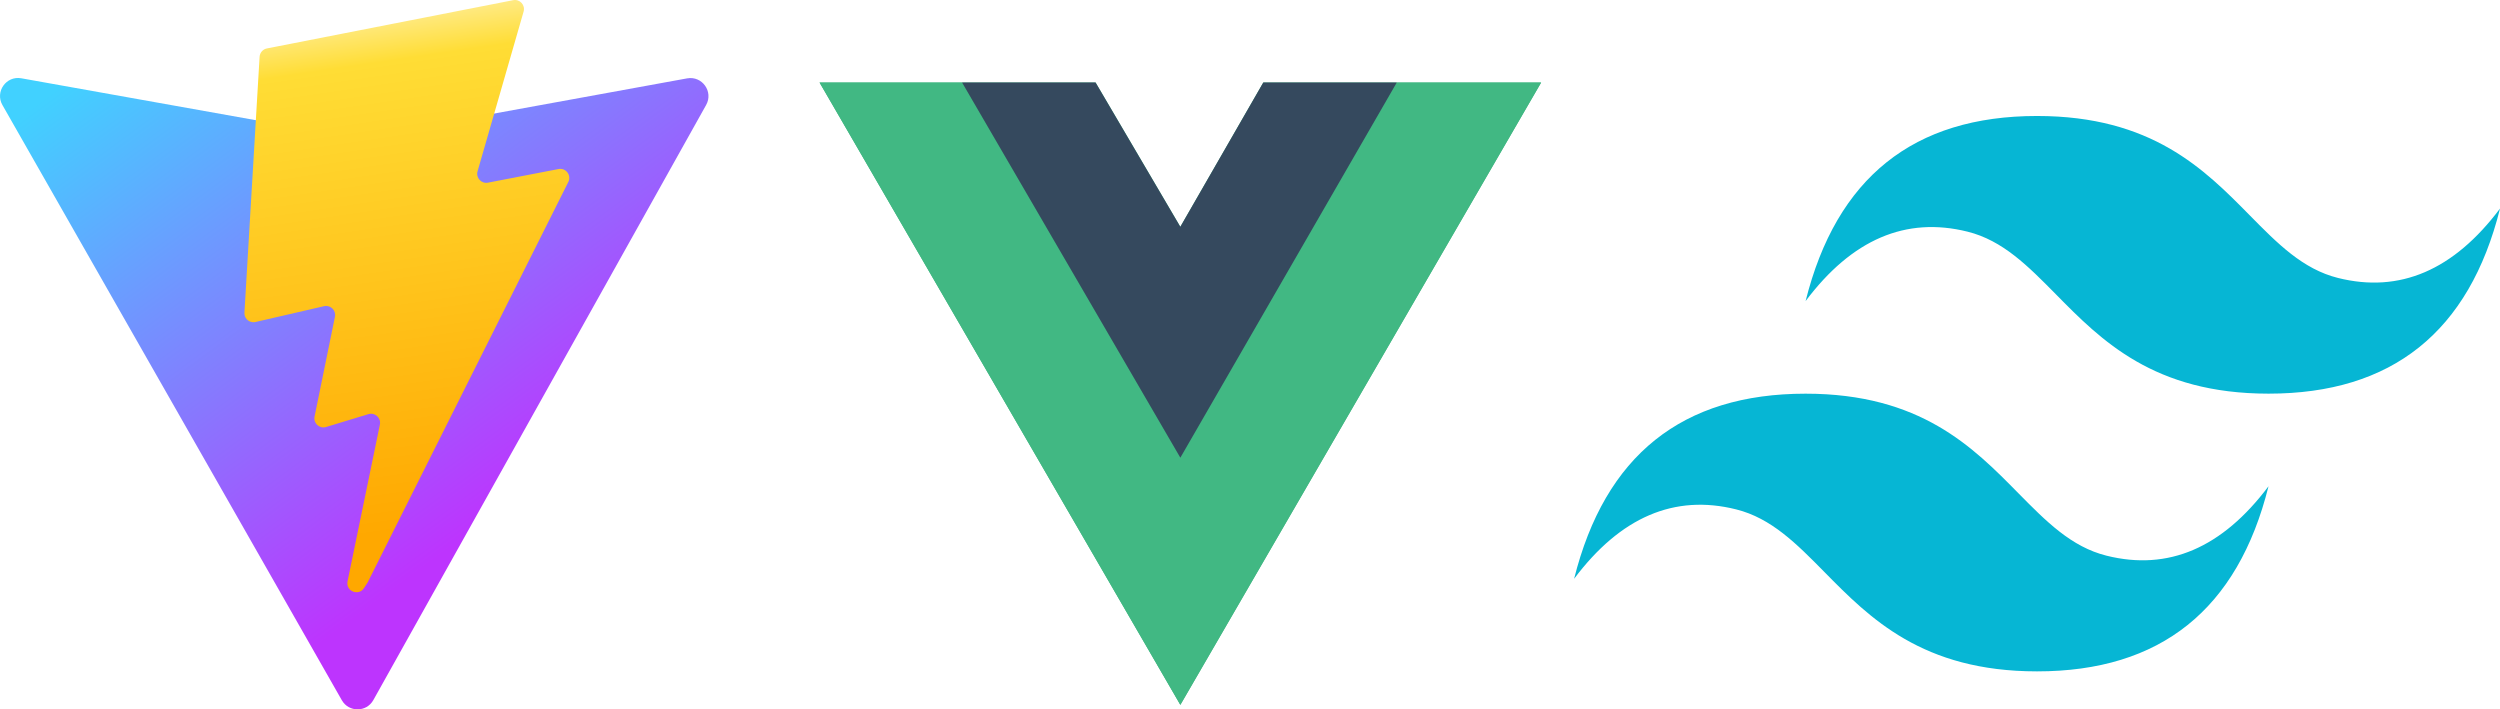 <?xml version="1.0" encoding="utf-8"?>
<!-- Generator: Adobe Illustrator 25.4.1, SVG Export Plug-In . SVG Version: 6.00 Build 0)  -->
<svg version="1.1" xmlns="http://www.w3.org/2000/svg" xmlns:xlink="http://www.w3.org/1999/xlink" x="0px" y="0px"
	 viewBox="0 0 8660.6 2457.4" style="enable-background:new 0 0 8660.6 2457.4;" xml:space="preserve">
<style type="text/css">
	.st0{fill:url(#SVGID_1_);}
	.st1{fill:url(#SVGID_00000049189023461909365010000008253935812853761443_);}
	.st2{fill:#41B883;}
	.st3{fill:#35495E;}
	.st4{fill:#06B6D4;}
</style>
<g id="Layer_1">

		<linearGradient id="SVGID_1_" gradientUnits="userSpaceOnUse" x1="1084.839" y1="1374.216" x2="1085.423" y2="1373.508" gradientTransform="matrix(2454.323 0 0 -2187.243 -2661984.5 3005754)">
		<stop  offset="0" style="stop-color:#41D1FF"/>
		<stop  offset="1" style="stop-color:#BD34FE"/>
	</linearGradient>
	<path class="st0" d="M2446.2,363.7L1293.3,2425.3c-23.8,42.6-85,42.8-109.1,0.5L8.4,363.9c-26.3-46.2,13.1-102.1,65.5-92.7
		L1228,477.5c7.4,1.3,14.9,1.3,22.3,0l1130-206C2432.4,262,2472.1,317.5,2446.2,363.7z"/>

		<linearGradient id="SVGID_00000150073251775584673160000004279986994780484491_" gradientUnits="userSpaceOnUse" x1="1084.549" y1="1374.11" x2="1084.619" y2="1373.243" gradientTransform="matrix(1125.419 0 0 -2051.659 -1219198.875 2819246.5)">
		<stop  offset="0" style="stop-color:#FFEA83"/>
		<stop  offset="8.299999e-02" style="stop-color:#FFDD35"/>
		<stop  offset="1" style="stop-color:#FFA800"/>
	</linearGradient>
	<path style="fill:url(#SVGID_00000150073251775584673160000004279986994780484491_);" d="M1777.8,0.6L924.6,167.8
		c-14,2.7-24.4,14.6-25.3,28.9l-52.5,886.4c-1,17.3,12.1,32.1,29.4,33.1c3,0.2,6-0.1,8.9-0.7l237.5-54.8
		c22.2-5.1,42.3,14.4,37.7,36.8l-70.6,345.6c-4.7,23.3,17.1,43.1,39.8,36.2l146.7-44.6c22.7-6.9,44.6,13,39.8,36.3L1204,2013.9
		c-7,34,38.1,52.5,57,23.4l12.6-19.4l695.2-1387.5c11.6-23.2-8.4-49.7-33.9-44.8l-244.5,47.2c-23,4.4-42.5-17-36-39.4L1813.9,40
		C1820.4,17.5,1800.8-3.9,1777.8,0.6L1777.8,0.6z"/>
</g>
<g id="Layer_2">
	<path class="st2" d="M4838.9,285.8h500L4089,2441.8l-1249.9-2156h956.2l293.7,500l287.5-500H4838.9z"/>
	<path class="st2" d="M2839.1,285.8l1249.9,2156l1249.9-2156h-500L4089,1579.4L3332.8,285.8H2839.1z"/>
	<path class="st3" d="M3332.8,285.8L4089,1585.6l749.9-1299.9h-462.5l-287.5,500l-293.7-500H3332.8z"/>
	<path class="st4" d="M7056.9,401.8c-427.7,0-695,213.8-801.9,641.3c160.4-213.8,347.5-293.9,561.3-240.5
		c122,30.5,209.2,119,305.8,216.9c157.2,159.6,339.2,344.2,736.7,344.2c427.6,0,695-213.8,801.9-641.3
		c-160.4,213.8-347.5,294-561.3,240.5c-122-30.5-209.2-119-305.7-216.9C7636.4,586.4,7454.4,401.8,7056.9,401.8L7056.9,401.8z
		 M6255,1363.8c-427.6,0-695,213.8-801.9,641.3c160.4-213.8,347.5-294,561.3-240.5c122,30.5,209.2,119,305.7,216.9
		c157.2,159.6,339.2,344.3,736.7,344.3c427.7,0,695-213.8,801.9-641.3c-160.4,213.8-347.5,294-561.3,240.5
		c-122-30.4-209.2-119-305.8-216.9C6834.5,1548.5,6652.5,1363.8,6255,1363.8L6255,1363.8z"/>
</g>
</svg>
